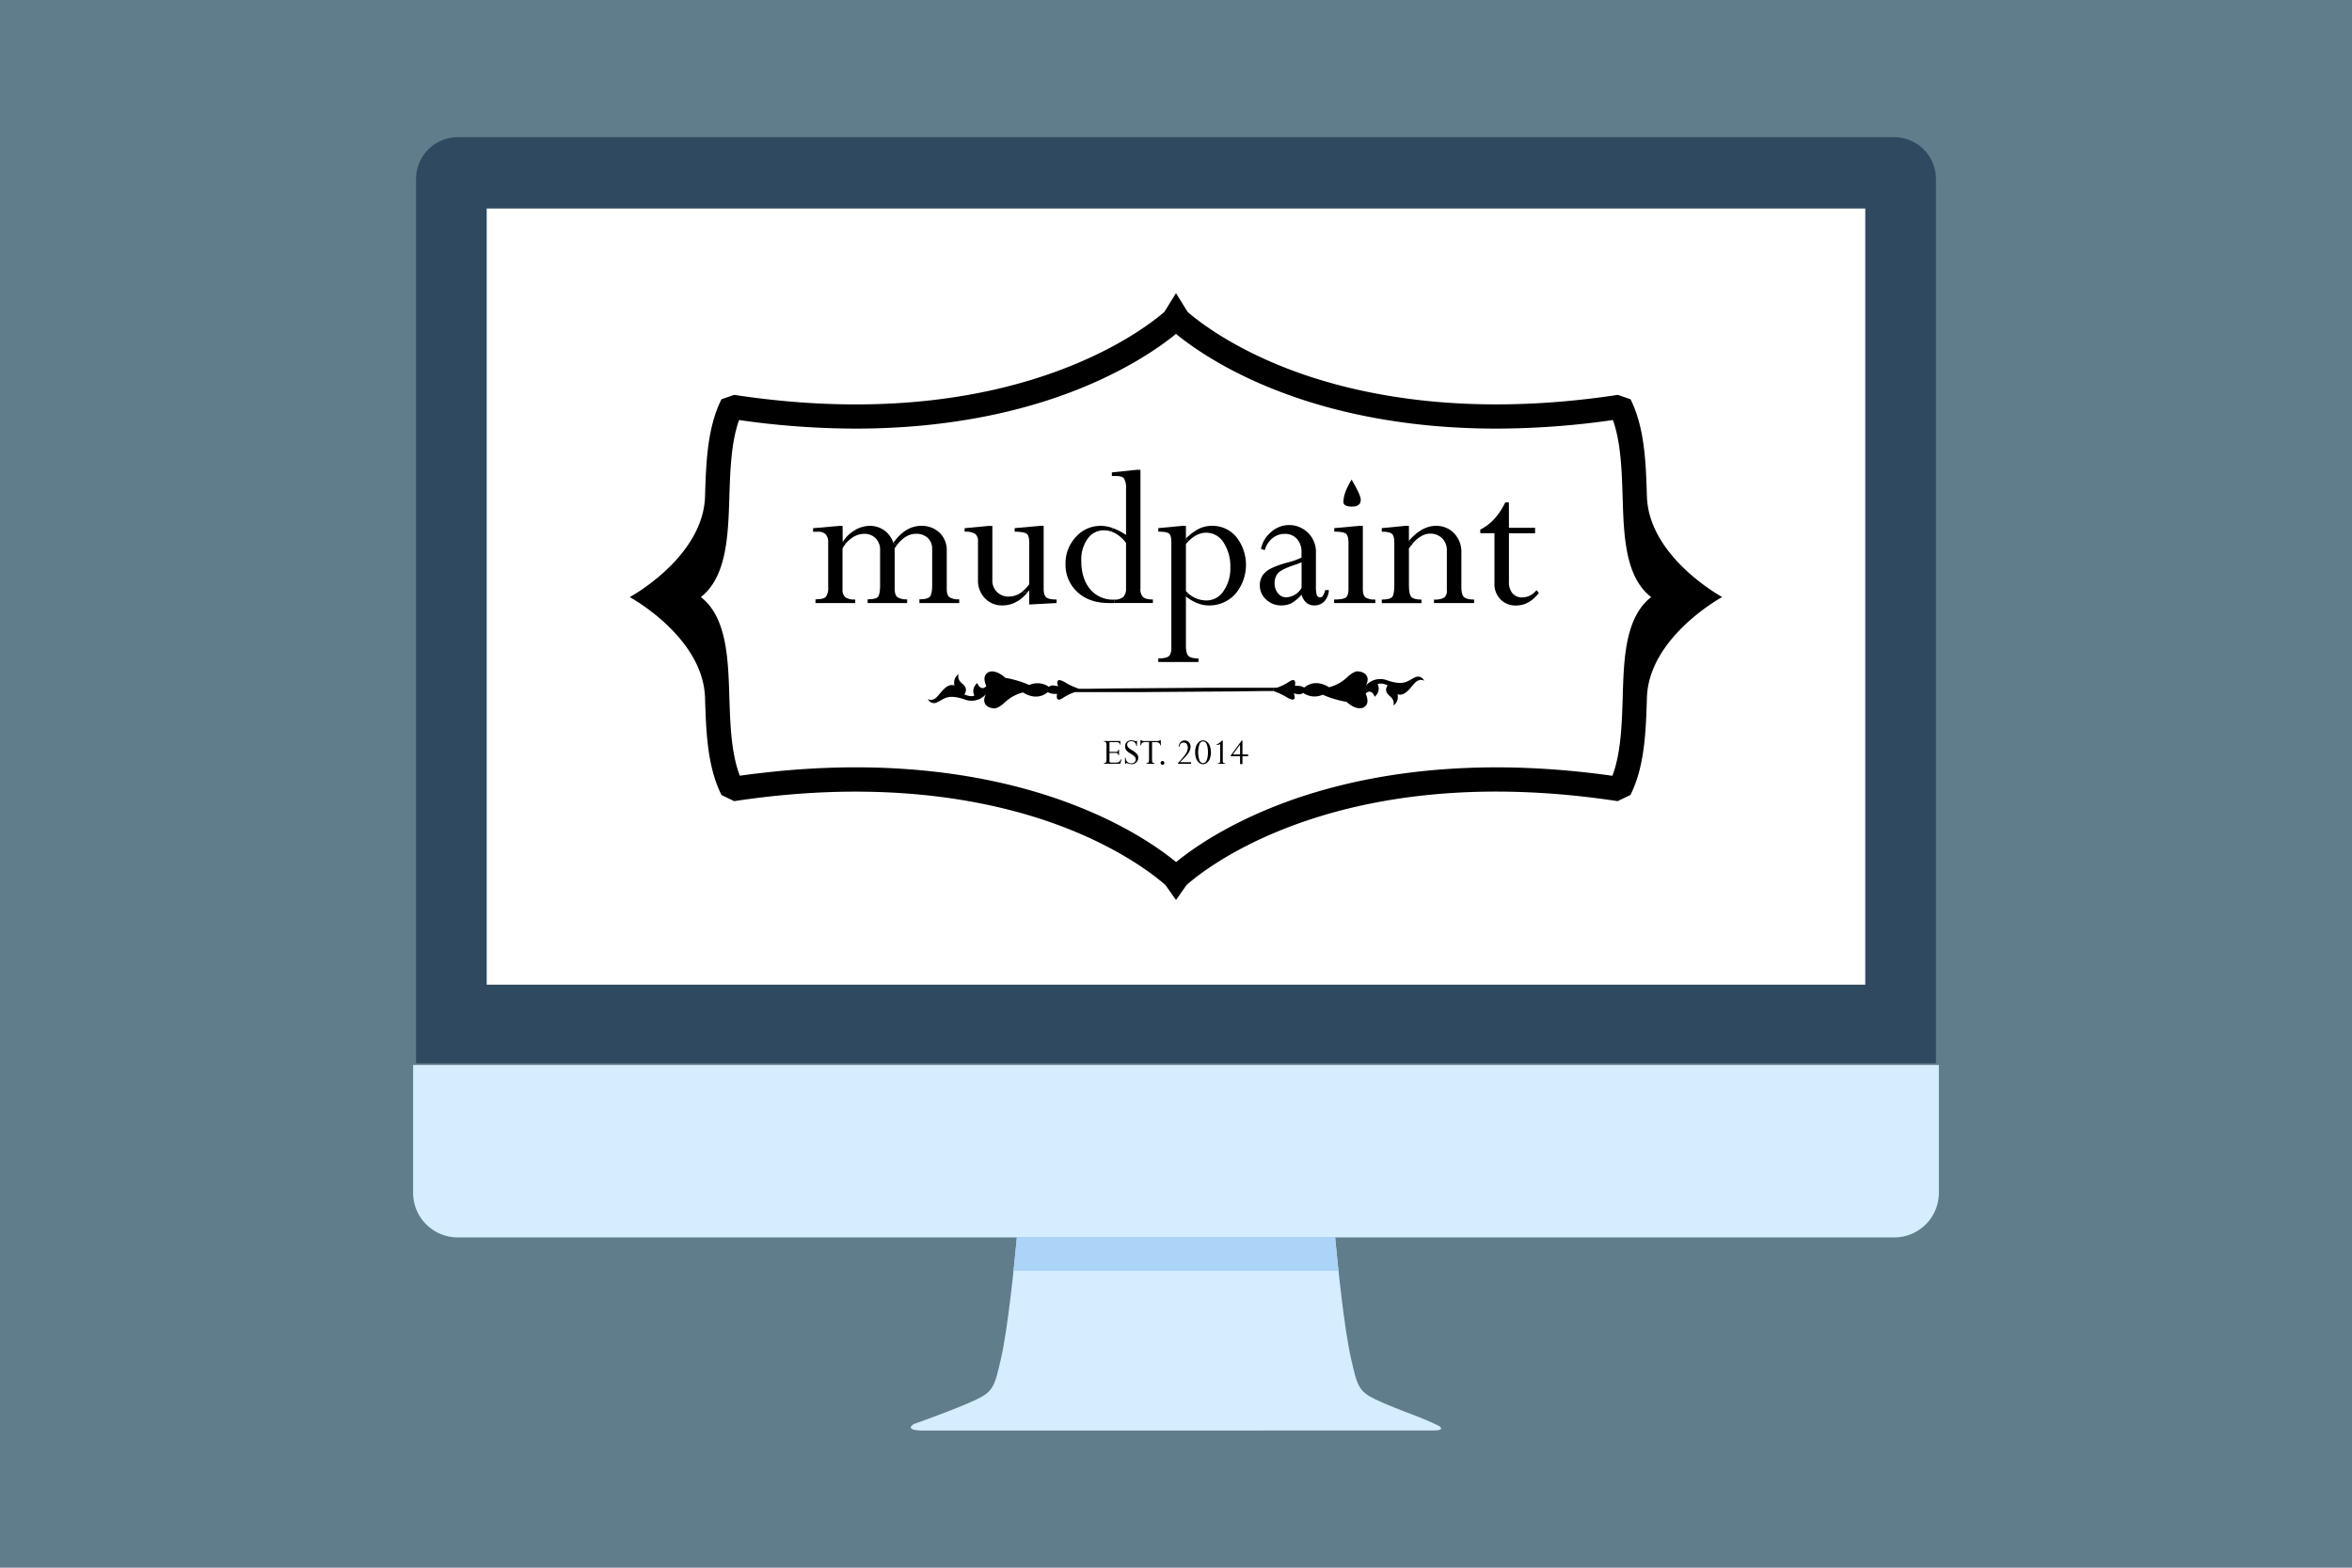 <svg id="Layer_1" data-name="Layer 1" xmlns="http://www.w3.org/2000/svg" viewBox="0 0 900 600">
  <title>web</title>
  <rect width="900" height="600" fill="#607d8b"/>
  <g>
    <path d="M740.79,406.94V68.43A16,16,0,0,0,724.84,52.5H175.15a16,16,0,0,0-15.94,15.93V406.94Z" fill="#2f4a60"/>
    <path d="M158.08,407.58v48.95a17.06,17.06,0,0,0,17.07,17.06H724.84a17.06,17.06,0,0,0,17.08-17.06V407.58Z" fill="#d4edff"/>
    <path d="M550.56,545.7s-4.23-2.1-9.1-3.92c-5.18-1.95-11.42-4.4-15.09-6.16-6.43-3.08-7-5.11-9.39-15.65-2.63-11.5-5.09-35.78-6.08-46.38H389.12c-1,10.6-3.46,34.88-6.09,46.38-2.41,10.54-2.95,12.57-9.39,15.65-3.63,1.74-9.77,4.16-14.92,6.09h0c-4.94,1.87-9,3.3-9,3.3s-3.91,2.17,2.37,2.49H547.9C553.8,547.6,550.56,545.7,550.56,545.7Z" fill="#d4edff"/>
    <path d="M512.17,486.38c-.54-5-1-9.55-1.28-12.79H389.1c-.3,3.24-.74,7.76-1.28,12.79Z" fill="#acd4f8"/>
    <rect x="186.24" y="79.81" width="527.51" height="297.05" fill="#fff"/>
  </g>
  <g>
    <path d="M630.2,190c.72,23.28,28.8,38.5,28.8,38.5s-28.08,15.24-28.8,38.52c-.4,12.91-.82,26.27-6.3,37.23L619,306.62c-106.51-16.17-158.41,26.23-165,32.14l-4,5.7-4-5.69c-3.06-2.73-15.86-13.35-39.06-22.25-24.74-9.49-66.66-18.9-126-9.9l-4.86-2.34c-5.48-11-5.89-24.32-6.3-37.23-.72-23.28-28.8-38.52-28.8-38.52s28.08-15.22,28.8-38.5c.41-12.91.82-26.26,6.3-37.23l4.86-1.67c104.43,15.86,156.36-24.59,164.6-31.75L450,112.2l4.45,7.18c3.72,3.24,16.4,13.34,38.62,21.86,24.72,9.49,66.65,18.9,126,9.89l4.86,1.67C629.38,163.77,629.8,177.12,630.2,190Zm1.62,38.51c-10-7.69-10.47-23.66-10.92-38.22-.32-10.31-.66-20.93-3.71-29.53a315.64,315.64,0,0,1-44.6,3.28c-37.06,0-64.86-7.17-83.44-14.37-20.76-8-33.56-17.3-39.15-21.89-5.59,4.59-18.4,13.84-39.15,21.89-18.58,7.2-46.39,14.37-83.45,14.37a315.41,315.41,0,0,1-44.59-3.28c-3.06,8.6-3.39,19.22-3.72,29.53-.45,14.56-1,30.53-10.91,38.22,9.95,7.7,10.46,23.66,10.91,38.22.34,10.57.68,21.46,4,30.16,2.65-.37,5.28-.73,7.87-1q2.79-.33,5.52-.61c52.85-5.35,91,3.7,114.42,12.78,20.75,8,33.56,17.29,39.15,21.89,5.59-4.6,18.39-13.85,39.15-21.89.81-.31,1.63-.63,2.48-.94,1.25-.46,2.55-.93,3.88-1.39s2.7-.92,4.11-1.37l.67-.21q3.82-1.22,8-2.35c25.71-7,61.93-11.49,108.65-4.88,3.28-8.7,3.62-19.59,3.95-30.16C621.35,252.2,621.87,236.24,631.82,228.54Z"/>
    <path d="M577.4,202h10v2.1h-10v18.52a6.62,6.62,0,0,0,1.35,4.46,4.8,4.8,0,0,0,3.84,1.57,7,7,0,0,0,5.35-2.78l.91,1.07q-3.75,4.8-8.68,4.8a8,8,0,0,1-6-2.34,8.22,8.22,0,0,1-2.31-6V204.07h-5.43v-1.38q6-3,9.56-10.4h1.39Z"/>
    <path d="M539.09,207q5-5.75,10.39-5.74a9.31,9.31,0,0,1,6.94,2.84,10.25,10.25,0,0,1,2.78,7.48v13c0,2,.32,3.29,1,3.93s2,.95,3.89.95v1.35H548.73v-1.35a7.34,7.34,0,0,0,3.91-.74,3.25,3.25,0,0,0,1-2.83V210.82a6.46,6.46,0,0,0-1.8-4.8,6.28,6.28,0,0,0-4.62-1.78c-2.18,0-4.4,1.23-6.62,3.71Z"/>
    <path d="M532.79,228.4c.5-.7.75-2.2.75-4.48V207.7c0-1.73-.3-2.86-.91-3.4s-1.9-.82-3.89-.82v-1.35l9-.87h1.39V207l1.55.95c-.51.57-1,1.21-1.55,1.91v14.07c0,2.39.31,3.9.93,4.55s1.9,1,3.87,1v1.35H528.74v-1.35C530.93,229.45,532.29,229.1,532.79,228.4Z"/>
    <path d="M520.7,191.27c0,1.74-1.1,2.62-3.32,2.62s-3.32-.59-3.32-1.78q0-3.42,3.14-8.56C519.52,187.51,520.7,190.08,520.7,191.27Z"/>
    <path d="M515,228.68q1-.78,1-3.21V207.78c0-1.75-.31-2.9-.91-3.46s-2.12-.84-4.53-.84v-1.35l9.56-.87h1.38v24.22c0,1.59.36,2.65,1,3.18a6.55,6.55,0,0,0,3.77.79v1.35H510.5v-1.35C512.81,229.45,514.29,229.19,515,228.68Z"/>
    <path d="M530.86,260.4c6.56,2.19,7.73.18,10.41-1.07a2.55,2.55,0,0,1,3.68,1.21s-1.51-1.05-3.32.62-3.85,5.57-6.87,4.54a4.07,4.07,0,0,1-1.54,4.33,3.29,3.29,0,0,0-.62-2.82c-1-1.21-3.3-2.22-1.62-4.92,0,0-2.54-1.18-3.84-.41,0,0,1.49,2.35-1.08,4.79a7.45,7.45,0,0,0-.58-1.06,1.88,1.88,0,0,0-1.63-.91,2.26,2.26,0,0,0-1.27.75c.62,1.43,1.17,3.45,0,4.69-1.9,2.09-5.34.33-7.23-1.46l-.07-.06c-1-.16-2.06-.38-3.38-.73a36.27,36.27,0,0,1-5.75-2,7.66,7.66,0,0,1-7.52-.71,2.3,2.3,0,0,1-1.52.55,9.39,9.39,0,0,1-2.06-.38s.81,1.84,0,2.31-3-1-3.48-1.28a29.84,29.84,0,0,0-4.42-1.95v-1.24h1.51a20,20,0,0,0,4.6-2.26c3-2,2.33,1.21,2.23,1.57,0,0,2.33-.25,3.53.68,1.66-1.38,4.93-3,9.55-.15a15.62,15.62,0,0,0,6.95-3.85c2.4-2.23,3.72-2.23,3.72-2.23,3,0,5.33,2,3.38,5.46A7.38,7.38,0,0,1,530.86,260.4Z"/>
    <path d="M495.51,227.57a6.29,6.29,0,0,0,2.55-2.6v-9.76c-.82.35-2,.79-3.57,1.31-2.89,1-4.73,2-5.54,2.92a5.91,5.91,0,0,0-1.21,3.9,5.7,5.7,0,0,0,1.29,3.71,3.9,3.9,0,0,0,3.08,1.57A6.72,6.72,0,0,0,495.51,227.57Zm9.68,1.05a1.21,1.21,0,0,0,1-.54,8.11,8.11,0,0,0,.91-2.24h1.39a6.69,6.69,0,0,1-1.69,4.28,5.09,5.09,0,0,1-3.9,1.59c-2.35,0-4-1.36-4.87-4.09a15.32,15.32,0,0,1-3.81,3.22,8.38,8.38,0,0,1-3.93.87,8.18,8.18,0,0,1-5.78-2.24,7.1,7.1,0,0,1-2.43-5.42,6.57,6.57,0,0,1,2.08-5q2.08-2,8.48-3.75a27.51,27.51,0,0,0,5.39-1.9v-2.14a7.23,7.23,0,0,0-1.75-5,6,6,0,0,0-4.68-1.93,7.32,7.32,0,0,0-4.71,1.66,8.82,8.82,0,0,0-2.9,4.53l-1.47-.4a11.1,11.1,0,0,1,3.79-6.42,10.26,10.26,0,0,1,17.23,8.13v12.33a12.5,12.5,0,0,0,.33,3.55A1.27,1.27,0,0,0,505.19,228.62Z"/>
    <path d="M474.52,288.74V285l-2.75,3.73Zm.91-5.35v5.36h2.16v.7h-2.16v3h-.91v-3h-3.6v-.26l4.25-5.8Z"/>
    <path d="M468.09,291.92a1,1,0,0,0,.73.18v.23H466v-.23a1,1,0,0,0,.74-.19,1.2,1.2,0,0,0,.17-.77v-6c0-.19-.05-.3-.13-.3l-.19.06a2.88,2.88,0,0,1-1,.24v-.25a5.56,5.56,0,0,0,2.05-1.48h.26v7.73A1.22,1.22,0,0,0,468.09,291.92Z"/>
    <path d="M461.73,291a7.63,7.63,0,0,0,.49-3.08,7.85,7.85,0,0,0-.48-3.07,1.51,1.51,0,0,0-1.39-1.09,1.5,1.5,0,0,0-1.37,1.1,9.61,9.61,0,0,0,0,6.12,1.53,1.53,0,0,0,1.37,1.1A1.5,1.5,0,0,0,461.73,291Zm-2.92.89a3.8,3.8,0,0,1-1.11-1.61,7,7,0,0,1-.37-2.39,6.53,6.53,0,0,1,.38-2.34,3.71,3.71,0,0,1,1.11-1.6,2.34,2.34,0,0,1,1.53-.58,2.45,2.45,0,0,1,1.55.58,3.93,3.93,0,0,1,1.09,1.62,7.49,7.49,0,0,1,0,4.71,3.69,3.69,0,0,1-1.1,1.61,2.3,2.3,0,0,1-3.08,0Z"/>
    <path d="M453.8,206.09a20.33,20.33,0,0,1,5-3.74,11.29,11.29,0,0,1,5-1.09,11.78,11.78,0,0,1,9.29,4.26,17.25,17.25,0,0,1-.38,21.79,13.31,13.31,0,0,1-10.22,4.4q-4.26,0-8.71-3.41l.87-1.23a10.36,10.36,0,0,0,7.08,2.74,7.73,7.73,0,0,0,6.46-3.61,15,15,0,0,0,2.6-9,16.48,16.48,0,0,0-2.6-9.56,7.78,7.78,0,0,0-6.61-3.76q-3.56,0-6.86,3.31Z"/>
    <path d="M447.38,204.27c-.58-.53-2-.79-4.16-.79v-1.35l9.19-.87h1.39v4.83l.94,1.14a13.17,13.17,0,0,0-.94,1v18c.28.29.57.57.87.83l-.87,1.23v18.91c0,2,.34,3.24,1,3.87s1.94.93,3.8.93v1.36H443.22V252c2,0,3.32-.28,4-.84s1-1.61,1-3.17V208C448.25,206,448,204.8,447.38,204.27Z"/>
    <path d="M453.36,283.39a2.06,2.06,0,0,1,1.57.69,2.51,2.51,0,0,1,.65,1.75,4.51,4.51,0,0,1-.94,2.52,21.86,21.86,0,0,1-3.16,3.36h4.3v.62h-5V292a24.93,24.93,0,0,0,2.89-3.41,4.35,4.35,0,0,0,.84-2.38,2.29,2.29,0,0,0-.42-1.48,1.39,1.39,0,0,0-1.17-.53,1.52,1.52,0,0,0-1.1.41,1.81,1.81,0,0,0-.51,1.16H451a2.57,2.57,0,0,1,.35-1.14,2.41,2.41,0,0,1,.84-.94A2.07,2.07,0,0,1,453.36,283.39Z"/>
    <path d="M444.84,292.71a.74.74,0,0,1-.51-.21.69.69,0,0,1-.22-.52.66.66,0,0,1,.22-.5.7.7,0,0,1,.51-.22.72.72,0,0,1,.51.22.66.66,0,0,1,.2.5.75.75,0,0,1-.2.52A.77.77,0,0,1,444.84,292.71Z"/>
    <path d="M438.44,284a2.31,2.31,0,0,0-1.32.29,1.2,1.2,0,0,0-.46,1h-.26v-2h.26a1.93,1.93,0,0,0,1.31.33h4.57a2.18,2.18,0,0,0,1.38-.33h.28v2H444a1.48,1.48,0,0,0-.58-1,2.51,2.51,0,0,0-1.27-.26h-1.32v6.7a2.08,2.08,0,0,0,.19,1.08.9.9,0,0,0,.76.27v.25h-3.09v-.25a.85.85,0,0,0,.78-.32,2,2,0,0,0,.21-1.06V284Z"/>
    <path d="M432.56,288.4a8,8,0,0,1-1.36-1,2.58,2.58,0,0,1-.51-.8,2.69,2.69,0,0,1-.16-1,2.15,2.15,0,0,1,.66-1.63,2.38,2.38,0,0,1,1.72-.62,4.08,4.08,0,0,1,1.26.22,1.9,1.9,0,0,0,.44.11c.08,0,.13,0,.15,0a.88.88,0,0,0,.08-.2h.24v2h-.25a2,2,0,0,0-.61-1.32,1.88,1.88,0,0,0-1.33-.48,1.68,1.68,0,0,0-1.13.36,1.17,1.17,0,0,0-.44.95,1.65,1.65,0,0,0,.35,1,7,7,0,0,0,1.55,1.16,7,7,0,0,1,1.86,1.45,2.17,2.17,0,0,1,.48,1.41,2.48,2.48,0,0,1-2.48,2.48,4.59,4.59,0,0,1-1.51-.32,2.29,2.29,0,0,0-.49-.14c-.14,0-.25.11-.33.34h-.26v-2.36h.26a2.1,2.1,0,0,0,.63,1.57,2.13,2.13,0,0,0,1.47.58,1.9,1.9,0,0,0,1.28-.42,1.46,1.46,0,0,0,.47-1.14,1.61,1.61,0,0,0-.39-1A6.68,6.68,0,0,0,432.56,288.4Z"/>
    <path d="M425.77,202.1a22.75,22.75,0,0,1,5.11,2.65V187.1a7.15,7.15,0,0,0-.75-3.92c-.5-.69-1.52-1-3.05-1h-1.62V180.8l9.59-1h1.35v45.43a4.23,4.23,0,0,0,1,3.29c.69.62,1.94.92,3.76.92v1.35H426.32v-1.31a5,5,0,0,0,3.5-1,4.48,4.48,0,0,0,1.06-3.33V207.8a12.61,12.61,0,0,0-3.9-3.55,10.52,10.52,0,0,0-1.68-.78Z"/>
    <path d="M423.4,290.71v-5.47a2,2,0,0,0-.21-1.09.89.89,0,0,0-.78-.29v-.26h6.29v1.46h-.16a1.46,1.46,0,0,0-.39-.83,1.83,1.83,0,0,0-1.08-.2h-2.52v3.73H427a1,1,0,0,0,.68-.18,1.21,1.21,0,0,0,.26-.68h.26V289h-.26a1.24,1.24,0,0,0-.34-.7,1.67,1.67,0,0,0-.88-.14h-2.17v3.12a.58.58,0,0,0,.15.46.67.67,0,0,0,.49.13h1.53a4.18,4.18,0,0,0,1.13-.09,1.12,1.12,0,0,0,.54-.32,3.46,3.46,0,0,0,.45-.79h.27l-.41,1.63h-6.29v-.25a.88.88,0,0,0,.79-.3A2,2,0,0,0,423.4,290.71Z"/>
    <path d="M425.3,203.47a8.26,8.26,0,0,0-2.78-.51,7.57,7.57,0,0,0-6.35,3.24,13.69,13.69,0,0,0-2.41,8.42q0,6.7,3.3,10.79a11.27,11.27,0,0,0,9.26,4.08v1.31h-1.86q-7.72,0-12.24-4.25a14.09,14.09,0,0,1-4.49-10.7,14.66,14.66,0,0,1,3.94-10.33,12.55,12.55,0,0,1,9.54-4.26,13.63,13.63,0,0,1,4.56.84Z"/>
    <path d="M391.14,226.46a15.36,15.36,0,0,0,2.71-2.87V208.05c0-2-.3-3.23-.91-3.73s-2.17-.79-4.68-.84v-1.35l9.75-.87h1.35V225.4c0,1.59.34,2.66,1,3.22s2,.83,3.95.83v1.35l-10.47.56v-5.28h-.16c-.18.24-.36.46-.55.69Z"/>
    <path d="M386.24,228.3a7.76,7.76,0,0,0,4.9-1.84l2,.31q-4.12,4.93-9.52,4.94a8.94,8.94,0,0,1-6.76-2.76,9.61,9.61,0,0,1-2.63-6.92V207.29a3.48,3.48,0,0,0-1.12-3,7.25,7.25,0,0,0-4-.79v-1.35l9.23-.87h1.39v20.53a6.07,6.07,0,0,0,6.51,6.51Z"/>
    <path d="M355.06,267.53c.09.06,1.55,1,3.29-.64s3.85-5.56,6.89-4.54a4,4,0,0,1,1.53-4.32,3.33,3.33,0,0,0,.62,2.82c1.05,1.2,3.3,2.21,1.63,4.93,0,0,2.54,1.18,3.84.4,0,0-1.49-2.35,1.08-4.78a7.27,7.27,0,0,0,.57,1.05,1.85,1.85,0,0,0,1.63.91,2.26,2.26,0,0,0,1.27-.75c-.62-1.43-1.17-3.46,0-4.69,1.89-2.09,5.34-.33,7.23,1.46l.06.05c1,.16,2.08.4,3.4.74a35.7,35.7,0,0,1,5.74,2,7.65,7.65,0,0,1,7.53.71,2.18,2.18,0,0,1,1.51-.54,8.86,8.86,0,0,1,2.07.36s-.82-1.83,0-2.3,3,1,3.5,1.29a29.4,29.4,0,0,0,4.42,1.93h3.28l10.41-.14,35.77-.25h24.84v1.24h-3.29l-10.4.15c-16.64.11-33.76.24-35.77.26H411.32a20.22,20.22,0,0,0-4.58,2.24c-3,2-2.33-1.21-2.23-1.57,0,0-2.33.26-3.53-.67-1.66,1.38-4.93,3-9.56.14a15.82,15.82,0,0,0-7,3.87c-2.38,2.22-3.72,2.22-3.72,2.22-3,0-5.32-2-3.38-5.47a7.35,7.35,0,0,1-8.23,2.05c-6.56-2.2-7.72-.2-10.42,1.06A2.52,2.52,0,0,1,355.06,267.53Z"/>
    <path d="M350.47,204.31c-2.63,0-5,1.42-7.21,4.25l-1.39-.84q4.59-6.45,10.63-6.46a9.84,9.84,0,0,1,7,2.59,9.26,9.26,0,0,1,2.78,7.11v14.46c0,1.55.34,2.6,1,3.14a6.35,6.35,0,0,0,3.77.81v1.43H351.82v-1.43c2.09,0,3.42-.34,4-1s.88-2.17.88-4.49V210.25a5.7,5.7,0,0,0-1.67-4.36A6.35,6.35,0,0,0,350.47,204.31Z"/>
    <path d="M342.35,209.86v15.39q0,2.43,1,3.27a6.2,6.2,0,0,0,3.77.85v1.43H332v-1.43q3.24,0,4-1c.51-.7.77-2.19.77-4.48V210.56a6.19,6.19,0,0,0-1.7-4.55,6,6,0,0,0-4.4-1.7,8.1,8.1,0,0,0-4.59,1.51,11.43,11.43,0,0,0-2.49,2.28l-1-.85a13.48,13.48,0,0,1,4.58-4.37,11.16,11.16,0,0,1,5.65-1.62,9.31,9.31,0,0,1,9,6.46l1.39.84C343,209,342.64,209.4,342.35,209.86Z"/>
    <path d="M322.44,207.25h.16l1,.85a13.32,13.32,0,0,0-1.21,1.76V225.5a3.78,3.78,0,0,0,1.07,3.08,6.12,6.12,0,0,0,3.8.87v1.35H312.05v-1.43c2.11,0,3.46-.33,4-1a5.75,5.75,0,0,0,.86-3.65v-17a4.54,4.54,0,0,0-.94-3.21,4.06,4.06,0,0,0-3.07-1h-1.78v-1.35l9.91-.87h1.39Z"/>
  </g>
</svg>
